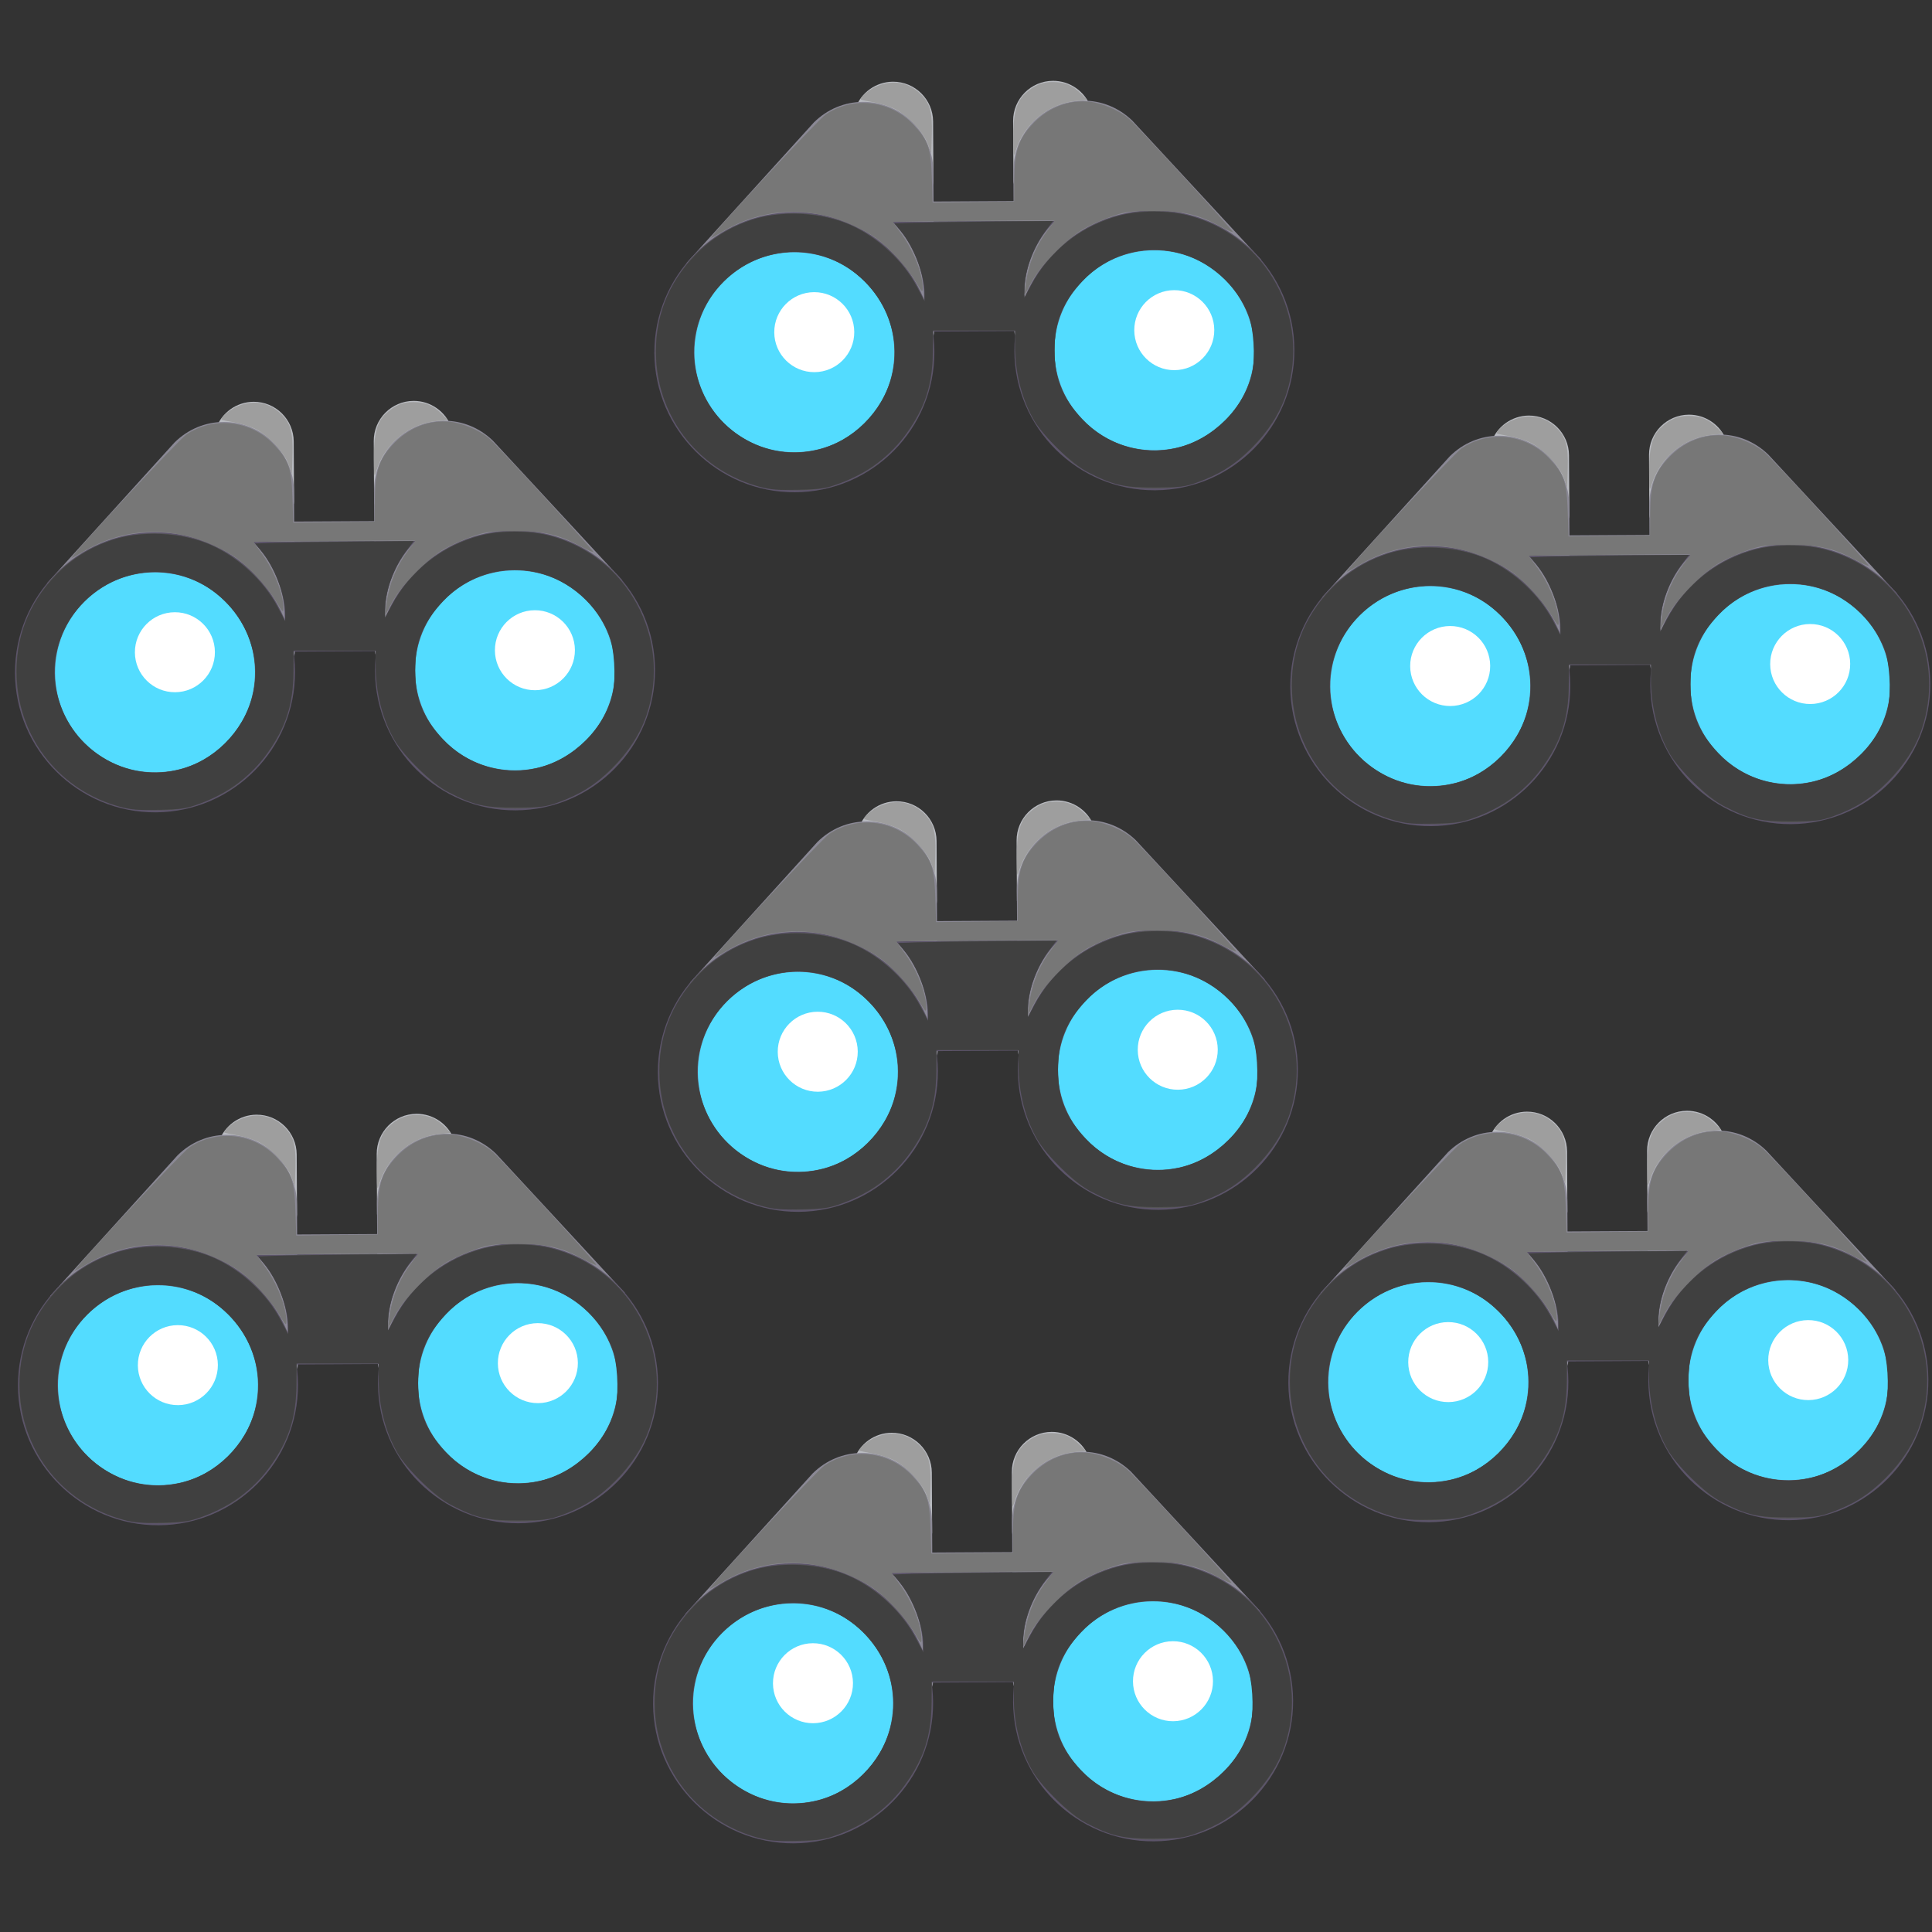 <?xml version="1.0" encoding="UTF-8" standalone="no"?>
<!-- Generator: Adobe Illustrator 19.1.0, SVG Export Plug-In . SVG Version: 6.00 Build 0)  -->

<svg
   xmlns:dc="http://purl.org/dc/elements/1.1/"
   xmlns:cc="http://creativecommons.org/ns#"
   xmlns:rdf="http://www.w3.org/1999/02/22-rdf-syntax-ns#"
   xmlns:svg="http://www.w3.org/2000/svg"
   xmlns="http://www.w3.org/2000/svg"
   xmlns:sodipodi="http://sodipodi.sourceforge.net/DTD/sodipodi-0.dtd"
   xmlns:inkscape="http://www.inkscape.org/namespaces/inkscape"
   version="1.1"
   id="Capa_1"
   x="0px"
   y="0px"
   viewBox="0 0 1000 1000"
   xml:space="preserve"
   sodipodi:docname="binocs_group.svg"
   width="1000"
   height="1000"
   inkscape:version="0.92.4 (5da689c313, 2019-01-14)"><rect x="0" y="0" width="1000" height="1000" fill="#333333" stroke="none"/><defs
   id="defs85" /><sodipodi:namedview
   pagecolor="#ffffff"
   bordercolor="#666666"
   borderopacity="1"
   objecttolerance="10"
   gridtolerance="10"
   guidetolerance="10"
   inkscape:pageopacity="0"
   inkscape:pageshadow="2"
   inkscape:window-width="1920"
   inkscape:window-height="1017"
   id="namedview83"
   showgrid="false"
   inkscape:zoom="0.65186406"
   inkscape:cx="290.80626"
   inkscape:cy="404.9437"
   inkscape:window-x="-8"
   inkscape:window-y="-8"
   inkscape:window-maximized="1"
   inkscape:current-layer="Capa_1"
   showguides="true"
   inkscape:guide-bbox="true"><sodipodi:guide
     position="-111.987,283.801"
     orientation="0,1"
     id="guide4959"
     inkscape:locked="false" /><sodipodi:guide
     position="400.199,610.416"
     orientation="0,1"
     id="guide4961"
     inkscape:locked="false" /><sodipodi:guide
     position="314.483,527.717"
     orientation="1,0"
     id="guide4963"
     inkscape:locked="false" /><sodipodi:guide
     position="671.249,767.121"
     orientation="0,1"
     id="guide4965"
     inkscape:locked="false" /><sodipodi:guide
     position="613.625,693.396"
     orientation="1,0"
     id="guide4967"
     inkscape:locked="false" /></sodipodi:namedview>
















<g
   transform="matrix(0.449,0,0,0.449,322.874,725.353)"
   id="g4523"><g
     id="g4511"
     transform="matrix(1.441,-0.008,0.008,1.441,31.303,-94.848)"
     style="display:inline">
	<g
   id="g4465">
		<path
   style="fill:#b9bbc1"
   d="m 192,92 c -13.531,0 -25.664,8.574 -30.172,21.332 -1.477,4.164 0.703,8.738 4.875,10.211 2.733,0.982 5.594,0.241 7.695,-1.501 L 208,162.393 V 172 c 0,4.418 3.578,8 8,8 4.422,0 8,-3.582 8,-8 v -48 c 0,-17.645 -14.352,-32 -32,-32 z"
   id="path4463"
   inkscape:connector-curvature="0" />
	</g>
	<g
   id="g4469">
		<path
   style="fill:#8b8996"
   d="m 168,108 c -14.664,0 -28.523,5.629 -39.328,16.176 L 26.102,236.152 37.899,246.957 40.67,243.93 208,289.806 V 292 c 0,4.418 3.578,8 8,8 4.422,0 8,-3.582 8,-8 V 164 c 0,-30.879 -25.125,-56 -56,-56 z"
   id="path4467"
   inkscape:connector-curvature="0" />
	</g>
	<g
   id="g4473">
		<path
   style="fill:#b9bbc1"
   d="m 320,92 c 13.531,0 25.664,8.574 30.172,21.332 1.477,4.164 -0.703,8.738 -4.875,10.211 -2.733,0.982 -5.594,0.241 -7.695,-1.501 L 304,162.393 V 172 c 0,4.418 -3.578,8 -8,8 -4.422,0 -8,-3.582 -8,-8 v -48 c 0,-17.645 14.351,-32 32,-32 z"
   id="path4471"
   inkscape:connector-curvature="0" />
	</g>
	<g
   id="g4477">
		<path
   style="fill:#8b8996"
   d="m 344,108 c 14.664,0 28.523,5.629 39.328,16.176 l 102.57,111.977 -11.797,10.805 -2.771,-3.027 L 304,289.806 V 292 c 0,4.418 -3.578,8 -8,8 -4.422,0 -8,-3.582 -8,-8 V 164 c 0,-30.879 25.125,-56 56,-56 z"
   id="path4475"
   inkscape:connector-curvature="0" />
	</g>
	<g
   id="g4481">
		<circle
   style="fill:#53dcff"
   cx="112"
   cy="308"
   r="88"
   id="circle4479" />
	</g>
	<g
   id="g4485">
		<path
   style="fill:#5c546a"
   d="M 112,196 C 50.242,196 0,246.242 0,308 c 0,61.758 50.242,112 112,112 61.758,0 112,-50.242 112,-112 0,-61.758 -50.242,-112 -112,-112 z m 0,192 c -44.111,0 -80,-35.889 -80,-80 0,-44.111 35.889,-80 80,-80 44.111,0 80,35.889 80,80 0,44.111 -35.889,80 -80,80 z"
   id="path4483"
   inkscape:connector-curvature="0" />
	</g>
	<g
   id="g4489">
		<path
   style="fill:#5c546a"
   d="m 192,204 h 128 l 1.23,-0.017 C 305.661,219.23 296,240.487 296,264 v 28 h -80 v -28 c 0,-23.513 -9.661,-44.77 -25.23,-60.017"
   id="path4487"
   inkscape:connector-curvature="0" />
	</g>
	<g
   id="g4493">
		<circle
   style="fill:#ffffff"
   cx="128"
   cy="292"
   r="32"
   id="circle4491" />
	</g>
	<g
   id="g4497">
		<circle
   style="fill:#53dcff"
   cx="400"
   cy="308"
   r="88"
   id="circle4495" />
	</g>
	<g
   id="g4501">
		<path
   style="fill:#5c546a"
   d="m 400,196 c -61.758,0 -112,50.242 -112,112 0,61.758 50.242,112 112,112 61.758,0 112,-50.242 112,-112 0,-61.758 -50.242,-112 -112,-112 z m 0,192 c -44.111,0 -80,-35.889 -80,-80 0,-44.111 35.889,-80 80,-80 44.111,0 80,35.889 80,80 0,44.111 -35.889,80 -80,80 z"
   id="path4499"
   inkscape:connector-curvature="0" />
	</g>
	<g
   id="g4505">
		<circle
   style="fill:#ffffff"
   cx="416"
   cy="292"
   r="32"
   id="circle4503" />
	</g>
	<g
   id="g4509">
		<rect
   x="192"
   y="188"
   style="fill:#8b8996"
   width="128"
   height="16"
   id="rect4507" />
	</g>
</g><path
     style="fill:#545454;stroke-width:2.169"
     d="M 154.953,502.961 C 108.483,490.785 70.862,459.233 50.231,415.132 25.353,361.951 31.417,301.616 66.596,252.317 111.271,189.711 199.586,169.561 269.619,205.996 c 28.515,14.835 54.415,41.326 69.52,71.104 l 6.189,12.202 0.028,-8.873 c 0.068,-21.874 -12.376,-54.703 -27.378,-72.23 l -7.154,-8.358 21.076,-0.978 c 11.592,-0.538 52.709,-1.238 91.372,-1.556 l 70.295,-0.579 -6.501,8.321 c -15.834,20.265 -24.037,40.503 -26.454,65.27 -0.844,8.651 -1.298,15.729 -1.008,15.729 0.29,0 4.055,-6.714 8.368,-14.921 37.736,-71.811 122.465,-104.056 198.367,-75.493 32.109,12.083 56.766,31.535 76.055,60 30.26,44.655 36.263,100.971 16.064,150.683 -13.781,33.916 -44.362,66.456 -77.611,82.583 -25.388,12.314 -42.377,16.203 -70.785,16.203 -28.573,0 -45.398,-3.89 -71.411,-16.508 -17.408,-8.444 -23.341,-12.843 -40.136,-29.753 -10.84,-10.914 -22.95,-25.375 -26.912,-32.135 C 456.975,401.75 448.504,367.168 449.885,338.054 l 0.718,-15.135 -47.771,0.005 -47.771,0.005 -0.106,24.407 c -0.2,45.989 -14.706,80.676 -47.452,113.473 -16.519,16.545 -22.863,21.24 -40.222,29.772 -11.336,5.571 -26.956,11.606 -34.712,13.41 -20.072,4.67 -57.772,4.169 -77.617,-1.03 z m 66.546,-42.35 c 41.459,-9.773 75.201,-42.96 85.853,-84.442 10.03,-39.061 -1.174,-79.348 -30.26,-108.801 -30.585,-30.972 -69.095,-41.856 -110.567,-31.249 -43.206,11.05 -75.582,44.909 -84.879,88.766 -3.84,18.115 -3.822,27.959 0.085,46.397 4.747,22.404 15.242,41.712 31.502,57.954 29.259,29.229 68.784,40.683 108.266,31.376 z m 414.373,-2.169 c 40.767,-9.61 74.238,-41.48 85.863,-81.758 4.706,-16.304 4.73,-45.564 0.051,-61.773 -13.819,-47.873 -54.7,-81.124 -104.018,-84.605 -54.001,-3.811 -103.659,31.131 -119.3,83.945 -4.624,15.615 -4.638,47.223 -0.028,62.915 17.434,59.336 78.157,95.247 137.433,81.275 z"
     id="path4513"
     inkscape:connector-curvature="0" /><path
     style="fill:#404040;stroke-width:2.169"
     d="M 155.334,503.177 C 86.521,484.601 39.241,426.168 35.821,355.471 33.567,308.869 48.925,268.659 81.79,235.12 99.444,217.104 120.251,204.099 144.705,195.794 c 34.386,-11.677 82.1,-9.341 115.281,5.644 31.659,14.299 60.743,41.342 76.392,71.033 l 8.871,16.83 0.036,-8.678 c 0.086,-21.146 -12.089,-53.254 -27.299,-71.991 l -7.367,-9.076 22.264,-0.718 c 12.245,-0.395 53.348,-1.004 91.34,-1.354 l 69.076,-0.636 -7.769,10.174 c -14.88,19.488 -25.231,47.567 -25.1,68.09 l 0.063,9.849 7.562,-14.172 c 21.243,-39.813 58.285,-68.936 102.215,-80.363 22.874,-5.95 56.368,-5.989 79.138,-0.093 90.263,23.375 141.91,118.175 112.518,206.535 -7.215,21.689 -20.744,42.633 -39.949,61.843 -18.984,18.989 -37.005,30.352 -62.689,39.529 -14.022,5.01 -18.888,5.587 -48.141,5.707 -36.529,0.15 -48.736,-2.645 -78.102,-17.883 -18.189,-9.438 -50.409,-40.574 -61.442,-59.374 C 457.349,402.403 449.566,371.738 449.535,339.742 l -0.016,-16.814 h -47.312 -47.312 l -0.178,24.407 c -0.275,37.812 -8.563,63.691 -30.147,94.139 -18.492,26.085 -45.357,46.144 -77.541,57.894 -15.733,5.744 -20.991,6.551 -47.003,7.217 -23.769,0.608 -32.191,-0.034 -44.693,-3.409 z m 66.186,-42.571 c 40.55,-9.558 75.206,-43.828 85.921,-84.965 16.788,-64.454 -29.25,-132.373 -96.357,-142.154 -74.38,-10.841 -141.348,55.455 -130.729,129.417 4.585,31.938 22.259,60.919 48.307,79.211 27.956,19.633 60.512,26.115 92.859,18.491 z m 414.055,-2.095 c 41.929,-9.886 79.038,-46.97 87.424,-87.367 3.659,-17.623 1.553,-50.686 -4.177,-65.571 -13.632,-35.416 -46.224,-63.94 -82.951,-72.597 -39.582,-9.33 -80.459,3.194 -108.775,33.327 -22.958,24.431 -32.018,46.901 -32.018,79.406 0,32.505 9.06,54.974 32.018,79.406 28.105,29.909 69.377,42.615 108.478,33.396 z"
     id="path4515"
     inkscape:connector-curvature="0" /><path
     style="fill:#777777;stroke-width:2.169"
     d="m 461.566,271.946 c 2.973,-24.61 11.515,-46.068 25.777,-64.752 4.254,-5.573 7.735,-10.449 7.735,-10.835 0,-0.766 -185.183,0.834 -185.981,1.606 -0.269,0.261 3.533,5.786 8.45,12.278 14.234,18.795 25.594,47.105 25.63,63.872 0.013,5.831 -0.924,4.929 -9.001,-8.678 -4.978,-8.385 -16.955,-23.083 -26.744,-32.819 -14.895,-14.814 -21.341,-19.4 -40.329,-28.692 -51.68,-25.29 -107.385,-23.44 -154.852,5.143 -6.968,4.196 -12.883,7.368 -13.145,7.049 C 97.57,214.25 222.548,79.839 231.285,73.961 263.114,52.549 305.759,57.439 332.345,85.55 349.374,103.556 352.524,112.622 353.589,146.699 l 0.9,28.787 46.973,-0.584 46.973,-0.584 0.205,-26.034 c 0.247,-31.415 4.562,-44.957 19.689,-61.781 18.067,-20.095 42.228,-29.889 67.15,-27.22 14.958,1.602 35.138,10.394 45.648,19.888 11.82,10.678 120.463,129.089 119.408,130.144 -0.552,0.552 -7.221,-2.384 -14.822,-6.523 -25.245,-13.749 -42.261,-17.638 -76.734,-17.538 -27.457,0.08 -32.039,0.666 -47.729,6.11 -9.546,3.312 -23.702,9.527 -31.458,13.812 -19.616,10.837 -50.899,42.62 -61.448,62.431 l -8.087,15.186 z"
     id="path4517"
     inkscape:connector-curvature="0" /><path
     style="fill:#9e9e9e;stroke-width:2.169"
     d="M 349.07,108.223 C 344.287,94.709 324.939,74.239 310.336,67.242 c -5.554,-2.661 -16.293,-5.944 -23.864,-7.295 -7.572,-1.351 -14.168,-2.768 -14.658,-3.148 -1.812,-1.405 7.648,-9.984 15.336,-13.908 18.216,-9.297 37.349,-7.132 51.721,5.852 12.374,11.179 15.484,21.341 14.732,48.147 l -0.627,22.368 z"
     id="path4519"
     inkscape:connector-curvature="0" /><path
     style="fill:#9e9e9e;stroke-width:2.169"
     d="m 447.494,101.492 c -0.177,-27.91 3.443,-41.785 13.355,-51.193 10.317,-9.793 19.522,-13.743 32.021,-13.743 13.741,0 23.003,3.777 32.491,13.249 l 7.373,7.361 -12.938,1.254 c -31.781,3.081 -59.637,25.935 -69.301,56.858 -2.772,8.868 -2.861,8.455 -3.002,-13.786 z"
     id="path4521"
     inkscape:connector-curvature="0" /></g><g
   transform="matrix(0.449,0,0,0.449,652.69,198.851)"
   id="g4151"><g
     id="g4139"
     transform="matrix(1.441,-0.008,0.008,1.441,31.303,-94.848)"
     style="display:inline">
	<g
   id="g4093">
		<path
   style="fill:#b9bbc1"
   d="m 192,92 c -13.531,0 -25.664,8.574 -30.172,21.332 -1.477,4.164 0.703,8.738 4.875,10.211 2.733,0.982 5.594,0.241 7.695,-1.501 L 208,162.393 V 172 c 0,4.418 3.578,8 8,8 4.422,0 8,-3.582 8,-8 v -48 c 0,-17.645 -14.352,-32 -32,-32 z"
   id="path4091"
   inkscape:connector-curvature="0" />
	</g>
	<g
   id="g4097">
		<path
   style="fill:#8b8996"
   d="m 168,108 c -14.664,0 -28.523,5.629 -39.328,16.176 L 26.102,236.152 37.899,246.957 40.67,243.93 208,289.806 V 292 c 0,4.418 3.578,8 8,8 4.422,0 8,-3.582 8,-8 V 164 c 0,-30.879 -25.125,-56 -56,-56 z"
   id="path4095"
   inkscape:connector-curvature="0" />
	</g>
	<g
   id="g4101">
		<path
   style="fill:#b9bbc1"
   d="m 320,92 c 13.531,0 25.664,8.574 30.172,21.332 1.477,4.164 -0.703,8.738 -4.875,10.211 -2.733,0.982 -5.594,0.241 -7.695,-1.501 L 304,162.393 V 172 c 0,4.418 -3.578,8 -8,8 -4.422,0 -8,-3.582 -8,-8 v -48 c 0,-17.645 14.351,-32 32,-32 z"
   id="path4099"
   inkscape:connector-curvature="0" />
	</g>
	<g
   id="g4105">
		<path
   style="fill:#8b8996"
   d="m 344,108 c 14.664,0 28.523,5.629 39.328,16.176 l 102.57,111.977 -11.797,10.805 -2.771,-3.027 L 304,289.806 V 292 c 0,4.418 -3.578,8 -8,8 -4.422,0 -8,-3.582 -8,-8 V 164 c 0,-30.879 25.125,-56 56,-56 z"
   id="path4103"
   inkscape:connector-curvature="0" />
	</g>
	<g
   id="g4109">
		<circle
   style="fill:#53dcff"
   cx="112"
   cy="308"
   r="88"
   id="circle4107" />
	</g>
	<g
   id="g4113">
		<path
   style="fill:#5c546a"
   d="M 112,196 C 50.242,196 0,246.242 0,308 c 0,61.758 50.242,112 112,112 61.758,0 112,-50.242 112,-112 0,-61.758 -50.242,-112 -112,-112 z m 0,192 c -44.111,0 -80,-35.889 -80,-80 0,-44.111 35.889,-80 80,-80 44.111,0 80,35.889 80,80 0,44.111 -35.889,80 -80,80 z"
   id="path4111"
   inkscape:connector-curvature="0" />
	</g>
	<g
   id="g4117">
		<path
   style="fill:#5c546a"
   d="m 192,204 h 128 l 1.23,-0.017 C 305.661,219.23 296,240.487 296,264 v 28 h -80 v -28 c 0,-23.513 -9.661,-44.77 -25.23,-60.017"
   id="path4115"
   inkscape:connector-curvature="0" />
	</g>
	<g
   id="g4121">
		<circle
   style="fill:#ffffff"
   cx="128"
   cy="292"
   r="32"
   id="circle4119" />
	</g>
	<g
   id="g4125">
		<circle
   style="fill:#53dcff"
   cx="400"
   cy="308"
   r="88"
   id="circle4123" />
	</g>
	<g
   id="g4129">
		<path
   style="fill:#5c546a"
   d="m 400,196 c -61.758,0 -112,50.242 -112,112 0,61.758 50.242,112 112,112 61.758,0 112,-50.242 112,-112 0,-61.758 -50.242,-112 -112,-112 z m 0,192 c -44.111,0 -80,-35.889 -80,-80 0,-44.111 35.889,-80 80,-80 44.111,0 80,35.889 80,80 0,44.111 -35.889,80 -80,80 z"
   id="path4127"
   inkscape:connector-curvature="0" />
	</g>
	<g
   id="g4133">
		<circle
   style="fill:#ffffff"
   cx="416"
   cy="292"
   r="32"
   id="circle4131" />
	</g>
	<g
   id="g4137">
		<rect
   x="192"
   y="188"
   style="fill:#8b8996"
   width="128"
   height="16"
   id="rect4135" />
	</g>
</g><path
     style="fill:#545454;stroke-width:2.169"
     d="M 154.953,502.961 C 108.483,490.785 70.862,459.233 50.231,415.132 25.353,361.951 31.417,301.616 66.596,252.317 111.271,189.711 199.586,169.561 269.619,205.996 c 28.515,14.835 54.415,41.326 69.52,71.104 l 6.189,12.202 0.028,-8.873 c 0.068,-21.874 -12.376,-54.703 -27.378,-72.23 l -7.154,-8.358 21.076,-0.978 c 11.592,-0.538 52.709,-1.238 91.372,-1.556 l 70.295,-0.579 -6.501,8.321 c -15.834,20.265 -24.037,40.503 -26.454,65.27 -0.844,8.651 -1.298,15.729 -1.008,15.729 0.29,0 4.055,-6.714 8.368,-14.921 37.736,-71.811 122.465,-104.056 198.367,-75.493 32.109,12.083 56.766,31.535 76.055,60 30.26,44.655 36.263,100.971 16.064,150.683 -13.781,33.916 -44.362,66.456 -77.611,82.583 -25.388,12.314 -42.377,16.203 -70.785,16.203 -28.573,0 -45.398,-3.89 -71.411,-16.508 -17.408,-8.444 -23.341,-12.843 -40.136,-29.753 -10.84,-10.914 -22.95,-25.375 -26.912,-32.135 C 456.975,401.75 448.504,367.168 449.885,338.054 l 0.718,-15.135 -47.771,0.005 -47.771,0.005 -0.106,24.407 c -0.2,45.989 -14.706,80.676 -47.452,113.473 -16.519,16.545 -22.863,21.24 -40.222,29.772 -11.336,5.571 -26.956,11.606 -34.712,13.41 -20.072,4.67 -57.772,4.169 -77.617,-1.03 z m 66.546,-42.35 c 41.459,-9.773 75.201,-42.96 85.853,-84.442 10.03,-39.061 -1.174,-79.348 -30.26,-108.801 -30.585,-30.972 -69.095,-41.856 -110.567,-31.249 -43.206,11.05 -75.582,44.909 -84.879,88.766 -3.84,18.115 -3.822,27.959 0.085,46.397 4.747,22.404 15.242,41.712 31.502,57.954 29.259,29.229 68.784,40.683 108.266,31.376 z m 414.373,-2.169 c 40.767,-9.61 74.238,-41.48 85.863,-81.758 4.706,-16.304 4.73,-45.564 0.051,-61.773 -13.819,-47.873 -54.7,-81.124 -104.018,-84.605 -54.001,-3.811 -103.659,31.131 -119.3,83.945 -4.624,15.615 -4.638,47.223 -0.028,62.915 17.434,59.336 78.157,95.247 137.433,81.275 z"
     id="path4141"
     inkscape:connector-curvature="0" /><path
     style="fill:#404040;stroke-width:2.169"
     d="M 155.334,503.177 C 86.521,484.601 39.241,426.168 35.821,355.471 33.567,308.869 48.925,268.659 81.79,235.12 99.444,217.104 120.251,204.099 144.705,195.794 c 34.386,-11.677 82.1,-9.341 115.281,5.644 31.659,14.299 60.743,41.342 76.392,71.033 l 8.871,16.83 0.036,-8.678 c 0.086,-21.146 -12.089,-53.254 -27.299,-71.991 l -7.367,-9.076 22.264,-0.718 c 12.245,-0.395 53.348,-1.004 91.34,-1.354 l 69.076,-0.636 -7.769,10.174 c -14.88,19.488 -25.231,47.567 -25.1,68.09 l 0.063,9.849 7.562,-14.172 c 21.243,-39.813 58.285,-68.936 102.215,-80.363 22.874,-5.95 56.368,-5.989 79.138,-0.093 90.263,23.375 141.91,118.175 112.518,206.535 -7.215,21.689 -20.744,42.633 -39.949,61.843 -18.984,18.989 -37.005,30.352 -62.689,39.529 -14.022,5.01 -18.888,5.587 -48.141,5.707 -36.529,0.15 -48.736,-2.645 -78.102,-17.883 -18.189,-9.438 -50.409,-40.574 -61.442,-59.374 C 457.349,402.403 449.566,371.738 449.535,339.742 l -0.016,-16.814 h -47.312 -47.312 l -0.178,24.407 c -0.275,37.812 -8.563,63.691 -30.147,94.139 -18.492,26.085 -45.357,46.144 -77.541,57.894 -15.733,5.744 -20.991,6.551 -47.003,7.217 -23.769,0.608 -32.191,-0.034 -44.693,-3.409 z m 66.186,-42.571 c 40.55,-9.558 75.206,-43.828 85.921,-84.965 16.788,-64.454 -29.25,-132.373 -96.357,-142.154 -74.38,-10.841 -141.348,55.455 -130.729,129.417 4.585,31.938 22.259,60.919 48.307,79.211 27.956,19.633 60.512,26.115 92.859,18.491 z m 414.055,-2.095 c 41.929,-9.886 79.038,-46.97 87.424,-87.367 3.659,-17.623 1.553,-50.686 -4.177,-65.571 -13.632,-35.416 -46.224,-63.94 -82.951,-72.597 -39.582,-9.33 -80.459,3.194 -108.775,33.327 -22.958,24.431 -32.018,46.901 -32.018,79.406 0,32.505 9.06,54.974 32.018,79.406 28.105,29.909 69.377,42.615 108.478,33.396 z"
     id="path4143"
     inkscape:connector-curvature="0" /><path
     style="fill:#777777;stroke-width:2.169"
     d="m 461.566,271.946 c 2.973,-24.61 11.515,-46.068 25.777,-64.752 4.254,-5.573 7.735,-10.449 7.735,-10.835 0,-0.766 -185.183,0.834 -185.981,1.606 -0.269,0.261 3.533,5.786 8.45,12.278 14.234,18.795 25.594,47.105 25.63,63.872 0.013,5.831 -0.924,4.929 -9.001,-8.678 -4.978,-8.385 -16.955,-23.083 -26.744,-32.819 -14.895,-14.814 -21.341,-19.4 -40.329,-28.692 -51.68,-25.29 -107.385,-23.44 -154.852,5.143 -6.968,4.196 -12.883,7.368 -13.145,7.049 C 97.57,214.25 222.548,79.839 231.285,73.961 263.114,52.549 305.759,57.439 332.345,85.55 349.374,103.556 352.524,112.622 353.589,146.699 l 0.9,28.787 46.973,-0.584 46.973,-0.584 0.205,-26.034 c 0.247,-31.415 4.562,-44.957 19.689,-61.781 18.067,-20.095 42.228,-29.889 67.15,-27.22 14.958,1.602 35.138,10.394 45.648,19.888 11.82,10.678 120.463,129.089 119.408,130.144 -0.552,0.552 -7.221,-2.384 -14.822,-6.523 -25.245,-13.749 -42.261,-17.638 -76.734,-17.538 -27.457,0.08 -32.039,0.666 -47.729,6.11 -9.546,3.312 -23.702,9.527 -31.458,13.812 -19.616,10.837 -50.899,42.62 -61.448,62.431 l -8.087,15.186 z"
     id="path4145"
     inkscape:connector-curvature="0" /><path
     style="fill:#9e9e9e;stroke-width:2.169"
     d="M 349.07,108.223 C 344.287,94.709 324.939,74.239 310.336,67.242 c -5.554,-2.661 -16.293,-5.944 -23.864,-7.295 -7.572,-1.351 -14.168,-2.768 -14.658,-3.148 -1.812,-1.405 7.648,-9.984 15.336,-13.908 18.216,-9.297 37.349,-7.132 51.721,5.852 12.374,11.179 15.484,21.341 14.732,48.147 l -0.627,22.368 z"
     id="path4147"
     inkscape:connector-curvature="0" /><path
     style="fill:#9e9e9e;stroke-width:2.169"
     d="m 447.494,101.492 c -0.177,-27.91 3.443,-41.785 13.355,-51.193 10.317,-9.793 19.522,-13.743 32.021,-13.743 13.741,0 23.003,3.777 32.491,13.249 l 7.373,7.361 -12.938,1.254 c -31.781,3.081 -59.637,25.935 -69.301,56.858 -2.772,8.868 -2.861,8.455 -3.002,-13.786 z"
     id="path4149"
     inkscape:connector-curvature="0" /></g><g
   id="g4213"
   transform="matrix(0.449,0,0,0.449,-5.86,560.714)"><g
     style="display:inline"
     transform="matrix(1.441,-0.008,0.008,1.441,31.303,-94.848)"
     id="g4201">
	<g
   id="g4155">
		<path
   inkscape:connector-curvature="0"
   id="path4153"
   d="m 192,92 c -13.531,0 -25.664,8.574 -30.172,21.332 -1.477,4.164 0.703,8.738 4.875,10.211 2.733,0.982 5.594,0.241 7.695,-1.501 L 208,162.393 V 172 c 0,4.418 3.578,8 8,8 4.422,0 8,-3.582 8,-8 v -48 c 0,-17.645 -14.352,-32 -32,-32 z"
   style="fill:#b9bbc1" />
	</g>
	<g
   id="g4159">
		<path
   inkscape:connector-curvature="0"
   id="path4157"
   d="m 168,108 c -14.664,0 -28.523,5.629 -39.328,16.176 L 26.102,236.152 37.899,246.957 40.67,243.93 208,289.806 V 292 c 0,4.418 3.578,8 8,8 4.422,0 8,-3.582 8,-8 V 164 c 0,-30.879 -25.125,-56 -56,-56 z"
   style="fill:#8b8996" />
	</g>
	<g
   id="g4163">
		<path
   inkscape:connector-curvature="0"
   id="path4161"
   d="m 320,92 c 13.531,0 25.664,8.574 30.172,21.332 1.477,4.164 -0.703,8.738 -4.875,10.211 -2.733,0.982 -5.594,0.241 -7.695,-1.501 L 304,162.393 V 172 c 0,4.418 -3.578,8 -8,8 -4.422,0 -8,-3.582 -8,-8 v -48 c 0,-17.645 14.351,-32 32,-32 z"
   style="fill:#b9bbc1" />
	</g>
	<g
   id="g4167">
		<path
   inkscape:connector-curvature="0"
   id="path4165"
   d="m 344,108 c 14.664,0 28.523,5.629 39.328,16.176 l 102.57,111.977 -11.797,10.805 -2.771,-3.027 L 304,289.806 V 292 c 0,4.418 -3.578,8 -8,8 -4.422,0 -8,-3.582 -8,-8 V 164 c 0,-30.879 25.125,-56 56,-56 z"
   style="fill:#8b8996" />
	</g>
	<g
   id="g4171">
		<circle
   id="circle4169"
   r="88"
   cy="308"
   cx="112"
   style="fill:#53dcff" />
	</g>
	<g
   id="g4175">
		<path
   inkscape:connector-curvature="0"
   id="path4173"
   d="M 112,196 C 50.242,196 0,246.242 0,308 c 0,61.758 50.242,112 112,112 61.758,0 112,-50.242 112,-112 0,-61.758 -50.242,-112 -112,-112 z m 0,192 c -44.111,0 -80,-35.889 -80,-80 0,-44.111 35.889,-80 80,-80 44.111,0 80,35.889 80,80 0,44.111 -35.889,80 -80,80 z"
   style="fill:#5c546a" />
	</g>
	<g
   id="g4179">
		<path
   inkscape:connector-curvature="0"
   id="path4177"
   d="m 192,204 h 128 l 1.23,-0.017 C 305.661,219.23 296,240.487 296,264 v 28 h -80 v -28 c 0,-23.513 -9.661,-44.77 -25.23,-60.017"
   style="fill:#5c546a" />
	</g>
	<g
   id="g4183">
		<circle
   id="circle4181"
   r="32"
   cy="292"
   cx="128"
   style="fill:#ffffff" />
	</g>
	<g
   id="g4187">
		<circle
   id="circle4185"
   r="88"
   cy="308"
   cx="400"
   style="fill:#53dcff" />
	</g>
	<g
   id="g4191">
		<path
   inkscape:connector-curvature="0"
   id="path4189"
   d="m 400,196 c -61.758,0 -112,50.242 -112,112 0,61.758 50.242,112 112,112 61.758,0 112,-50.242 112,-112 0,-61.758 -50.242,-112 -112,-112 z m 0,192 c -44.111,0 -80,-35.889 -80,-80 0,-44.111 35.889,-80 80,-80 44.111,0 80,35.889 80,80 0,44.111 -35.889,80 -80,80 z"
   style="fill:#5c546a" />
	</g>
	<g
   id="g4195">
		<circle
   id="circle4193"
   r="32"
   cy="292"
   cx="416"
   style="fill:#ffffff" />
	</g>
	<g
   id="g4199">
		<rect
   id="rect4197"
   height="16"
   width="128"
   style="fill:#8b8996"
   y="188"
   x="192" />
	</g>
</g><path
     inkscape:connector-curvature="0"
     id="path4203"
     d="M 154.953,502.961 C 108.483,490.785 70.862,459.233 50.231,415.132 25.353,361.951 31.417,301.616 66.596,252.317 111.271,189.711 199.586,169.561 269.619,205.996 c 28.515,14.835 54.415,41.326 69.52,71.104 l 6.189,12.202 0.028,-8.873 c 0.068,-21.874 -12.376,-54.703 -27.378,-72.23 l -7.154,-8.358 21.076,-0.978 c 11.592,-0.538 52.709,-1.238 91.372,-1.556 l 70.295,-0.579 -6.501,8.321 c -15.834,20.265 -24.037,40.503 -26.454,65.27 -0.844,8.651 -1.298,15.729 -1.008,15.729 0.29,0 4.055,-6.714 8.368,-14.921 37.736,-71.811 122.465,-104.056 198.367,-75.493 32.109,12.083 56.766,31.535 76.055,60 30.26,44.655 36.263,100.971 16.064,150.683 -13.781,33.916 -44.362,66.456 -77.611,82.583 -25.388,12.314 -42.377,16.203 -70.785,16.203 -28.573,0 -45.398,-3.89 -71.411,-16.508 -17.408,-8.444 -23.341,-12.843 -40.136,-29.753 -10.84,-10.914 -22.95,-25.375 -26.912,-32.135 C 456.975,401.75 448.504,367.168 449.885,338.054 l 0.718,-15.135 -47.771,0.005 -47.771,0.005 -0.106,24.407 c -0.2,45.989 -14.706,80.676 -47.452,113.473 -16.519,16.545 -22.863,21.24 -40.222,29.772 -11.336,5.571 -26.956,11.606 -34.712,13.41 -20.072,4.67 -57.772,4.169 -77.617,-1.03 z m 66.546,-42.35 c 41.459,-9.773 75.201,-42.96 85.853,-84.442 10.03,-39.061 -1.174,-79.348 -30.26,-108.801 -30.585,-30.972 -69.095,-41.856 -110.567,-31.249 -43.206,11.05 -75.582,44.909 -84.879,88.766 -3.84,18.115 -3.822,27.959 0.085,46.397 4.747,22.404 15.242,41.712 31.502,57.954 29.259,29.229 68.784,40.683 108.266,31.376 z m 414.373,-2.169 c 40.767,-9.61 74.238,-41.48 85.863,-81.758 4.706,-16.304 4.73,-45.564 0.051,-61.773 -13.819,-47.873 -54.7,-81.124 -104.018,-84.605 -54.001,-3.811 -103.659,31.131 -119.3,83.945 -4.624,15.615 -4.638,47.223 -0.028,62.915 17.434,59.336 78.157,95.247 137.433,81.275 z"
     style="fill:#545454;stroke-width:2.169" /><path
     inkscape:connector-curvature="0"
     id="path4205"
     d="M 155.334,503.177 C 86.521,484.601 39.241,426.168 35.821,355.471 33.567,308.869 48.925,268.659 81.79,235.12 99.444,217.104 120.251,204.099 144.705,195.794 c 34.386,-11.677 82.1,-9.341 115.281,5.644 31.659,14.299 60.743,41.342 76.392,71.033 l 8.871,16.83 0.036,-8.678 c 0.086,-21.146 -12.089,-53.254 -27.299,-71.991 l -7.367,-9.076 22.264,-0.718 c 12.245,-0.395 53.348,-1.004 91.34,-1.354 l 69.076,-0.636 -7.769,10.174 c -14.88,19.488 -25.231,47.567 -25.1,68.09 l 0.063,9.849 7.562,-14.172 c 21.243,-39.813 58.285,-68.936 102.215,-80.363 22.874,-5.95 56.368,-5.989 79.138,-0.093 90.263,23.375 141.91,118.175 112.518,206.535 -7.215,21.689 -20.744,42.633 -39.949,61.843 -18.984,18.989 -37.005,30.352 -62.689,39.529 -14.022,5.01 -18.888,5.587 -48.141,5.707 -36.529,0.15 -48.736,-2.645 -78.102,-17.883 -18.189,-9.438 -50.409,-40.574 -61.442,-59.374 C 457.349,402.403 449.566,371.738 449.535,339.742 l -0.016,-16.814 h -47.312 -47.312 l -0.178,24.407 c -0.275,37.812 -8.563,63.691 -30.147,94.139 -18.492,26.085 -45.357,46.144 -77.541,57.894 -15.733,5.744 -20.991,6.551 -47.003,7.217 -23.769,0.608 -32.191,-0.034 -44.693,-3.409 z m 66.186,-42.571 c 40.55,-9.558 75.206,-43.828 85.921,-84.965 16.788,-64.454 -29.25,-132.373 -96.357,-142.154 -74.38,-10.841 -141.348,55.455 -130.729,129.417 4.585,31.938 22.259,60.919 48.307,79.211 27.956,19.633 60.512,26.115 92.859,18.491 z m 414.055,-2.095 c 41.929,-9.886 79.038,-46.97 87.424,-87.367 3.659,-17.623 1.553,-50.686 -4.177,-65.571 -13.632,-35.416 -46.224,-63.94 -82.951,-72.597 -39.582,-9.33 -80.459,3.194 -108.775,33.327 -22.958,24.431 -32.018,46.901 -32.018,79.406 0,32.505 9.06,54.974 32.018,79.406 28.105,29.909 69.377,42.615 108.478,33.396 z"
     style="fill:#404040;stroke-width:2.169" /><path
     inkscape:connector-curvature="0"
     id="path4207"
     d="m 461.566,271.946 c 2.973,-24.61 11.515,-46.068 25.777,-64.752 4.254,-5.573 7.735,-10.449 7.735,-10.835 0,-0.766 -185.183,0.834 -185.981,1.606 -0.269,0.261 3.533,5.786 8.45,12.278 14.234,18.795 25.594,47.105 25.63,63.872 0.013,5.831 -0.924,4.929 -9.001,-8.678 -4.978,-8.385 -16.955,-23.083 -26.744,-32.819 -14.895,-14.814 -21.341,-19.4 -40.329,-28.692 -51.68,-25.29 -107.385,-23.44 -154.852,5.143 -6.968,4.196 -12.883,7.368 -13.145,7.049 C 97.57,214.25 222.548,79.839 231.285,73.961 263.114,52.549 305.759,57.439 332.345,85.55 349.374,103.556 352.524,112.622 353.589,146.699 l 0.9,28.787 46.973,-0.584 46.973,-0.584 0.205,-26.034 c 0.247,-31.415 4.562,-44.957 19.689,-61.781 18.067,-20.095 42.228,-29.889 67.15,-27.22 14.958,1.602 35.138,10.394 45.648,19.888 11.82,10.678 120.463,129.089 119.408,130.144 -0.552,0.552 -7.221,-2.384 -14.822,-6.523 -25.245,-13.749 -42.261,-17.638 -76.734,-17.538 -27.457,0.08 -32.039,0.666 -47.729,6.11 -9.546,3.312 -23.702,9.527 -31.458,13.812 -19.616,10.837 -50.899,42.62 -61.448,62.431 l -8.087,15.186 z"
     style="fill:#777777;stroke-width:2.169" /><path
     inkscape:connector-curvature="0"
     id="path4209"
     d="M 349.07,108.223 C 344.287,94.709 324.939,74.239 310.336,67.242 c -5.554,-2.661 -16.293,-5.944 -23.864,-7.295 -7.572,-1.351 -14.168,-2.768 -14.658,-3.148 -1.812,-1.405 7.648,-9.984 15.336,-13.908 18.216,-9.297 37.349,-7.132 51.721,5.852 12.374,11.179 15.484,21.341 14.732,48.147 l -0.627,22.368 z"
     style="fill:#9e9e9e;stroke-width:2.169" /><path
     inkscape:connector-curvature="0"
     id="path4211"
     d="m 447.494,101.492 c -0.177,-27.91 3.443,-41.785 13.355,-51.193 10.317,-9.793 19.522,-13.743 32.021,-13.743 13.741,0 23.003,3.777 32.491,13.249 l 7.373,7.361 -12.938,1.254 c -31.781,3.081 -59.637,25.935 -69.301,56.858 -2.772,8.868 -2.861,8.455 -3.002,-13.786 z"
     style="fill:#9e9e9e;stroke-width:2.169" /></g><g
   transform="matrix(0.449,0,0,0.449,323.541,26.044)"
   id="g4275"><g
     id="g4263"
     transform="matrix(1.441,-0.008,0.008,1.441,31.303,-94.848)"
     style="display:inline">
	<g
   id="g4217">
		<path
   style="fill:#b9bbc1"
   d="m 192,92 c -13.531,0 -25.664,8.574 -30.172,21.332 -1.477,4.164 0.703,8.738 4.875,10.211 2.733,0.982 5.594,0.241 7.695,-1.501 L 208,162.393 V 172 c 0,4.418 3.578,8 8,8 4.422,0 8,-3.582 8,-8 v -48 c 0,-17.645 -14.352,-32 -32,-32 z"
   id="path4215"
   inkscape:connector-curvature="0" />
	</g>
	<g
   id="g4221">
		<path
   style="fill:#8b8996"
   d="m 168,108 c -14.664,0 -28.523,5.629 -39.328,16.176 L 26.102,236.152 37.899,246.957 40.67,243.93 208,289.806 V 292 c 0,4.418 3.578,8 8,8 4.422,0 8,-3.582 8,-8 V 164 c 0,-30.879 -25.125,-56 -56,-56 z"
   id="path4219"
   inkscape:connector-curvature="0" />
	</g>
	<g
   id="g4225">
		<path
   style="fill:#b9bbc1"
   d="m 320,92 c 13.531,0 25.664,8.574 30.172,21.332 1.477,4.164 -0.703,8.738 -4.875,10.211 -2.733,0.982 -5.594,0.241 -7.695,-1.501 L 304,162.393 V 172 c 0,4.418 -3.578,8 -8,8 -4.422,0 -8,-3.582 -8,-8 v -48 c 0,-17.645 14.351,-32 32,-32 z"
   id="path4223"
   inkscape:connector-curvature="0" />
	</g>
	<g
   id="g4229">
		<path
   style="fill:#8b8996"
   d="m 344,108 c 14.664,0 28.523,5.629 39.328,16.176 l 102.57,111.977 -11.797,10.805 -2.771,-3.027 L 304,289.806 V 292 c 0,4.418 -3.578,8 -8,8 -4.422,0 -8,-3.582 -8,-8 V 164 c 0,-30.879 25.125,-56 56,-56 z"
   id="path4227"
   inkscape:connector-curvature="0" />
	</g>
	<g
   id="g4233">
		<circle
   style="fill:#53dcff"
   cx="112"
   cy="308"
   r="88"
   id="circle4231" />
	</g>
	<g
   id="g4237">
		<path
   style="fill:#5c546a"
   d="M 112,196 C 50.242,196 0,246.242 0,308 c 0,61.758 50.242,112 112,112 61.758,0 112,-50.242 112,-112 0,-61.758 -50.242,-112 -112,-112 z m 0,192 c -44.111,0 -80,-35.889 -80,-80 0,-44.111 35.889,-80 80,-80 44.111,0 80,35.889 80,80 0,44.111 -35.889,80 -80,80 z"
   id="path4235"
   inkscape:connector-curvature="0" />
	</g>
	<g
   id="g4241">
		<path
   style="fill:#5c546a"
   d="m 192,204 h 128 l 1.23,-0.017 C 305.661,219.23 296,240.487 296,264 v 28 h -80 v -28 c 0,-23.513 -9.661,-44.77 -25.23,-60.017"
   id="path4239"
   inkscape:connector-curvature="0" />
	</g>
	<g
   id="g4245">
		<circle
   style="fill:#ffffff"
   cx="128"
   cy="292"
   r="32"
   id="circle4243" />
	</g>
	<g
   id="g4249">
		<circle
   style="fill:#53dcff"
   cx="400"
   cy="308"
   r="88"
   id="circle4247" />
	</g>
	<g
   id="g4253">
		<path
   style="fill:#5c546a"
   d="m 400,196 c -61.758,0 -112,50.242 -112,112 0,61.758 50.242,112 112,112 61.758,0 112,-50.242 112,-112 0,-61.758 -50.242,-112 -112,-112 z m 0,192 c -44.111,0 -80,-35.889 -80,-80 0,-44.111 35.889,-80 80,-80 44.111,0 80,35.889 80,80 0,44.111 -35.889,80 -80,80 z"
   id="path4251"
   inkscape:connector-curvature="0" />
	</g>
	<g
   id="g4257">
		<circle
   style="fill:#ffffff"
   cx="416"
   cy="292"
   r="32"
   id="circle4255" />
	</g>
	<g
   id="g4261">
		<rect
   x="192"
   y="188"
   style="fill:#8b8996"
   width="128"
   height="16"
   id="rect4259" />
	</g>
</g><path
     style="fill:#545454;stroke-width:2.169"
     d="M 154.953,502.961 C 108.483,490.785 70.862,459.233 50.231,415.132 25.353,361.951 31.417,301.616 66.596,252.317 111.271,189.711 199.586,169.561 269.619,205.996 c 28.515,14.835 54.415,41.326 69.52,71.104 l 6.189,12.202 0.028,-8.873 c 0.068,-21.874 -12.376,-54.703 -27.378,-72.23 l -7.154,-8.358 21.076,-0.978 c 11.592,-0.538 52.709,-1.238 91.372,-1.556 l 70.295,-0.579 -6.501,8.321 c -15.834,20.265 -24.037,40.503 -26.454,65.27 -0.844,8.651 -1.298,15.729 -1.008,15.729 0.29,0 4.055,-6.714 8.368,-14.921 37.736,-71.811 122.465,-104.056 198.367,-75.493 32.109,12.083 56.766,31.535 76.055,60 30.26,44.655 36.263,100.971 16.064,150.683 -13.781,33.916 -44.362,66.456 -77.611,82.583 -25.388,12.314 -42.377,16.203 -70.785,16.203 -28.573,0 -45.398,-3.89 -71.411,-16.508 -17.408,-8.444 -23.341,-12.843 -40.136,-29.753 -10.84,-10.914 -22.95,-25.375 -26.912,-32.135 C 456.975,401.75 448.504,367.168 449.885,338.054 l 0.718,-15.135 -47.771,0.005 -47.771,0.005 -0.106,24.407 c -0.2,45.989 -14.706,80.676 -47.452,113.473 -16.519,16.545 -22.863,21.24 -40.222,29.772 -11.336,5.571 -26.956,11.606 -34.712,13.41 -20.072,4.67 -57.772,4.169 -77.617,-1.03 z m 66.546,-42.35 c 41.459,-9.773 75.201,-42.96 85.853,-84.442 10.03,-39.061 -1.174,-79.348 -30.26,-108.801 -30.585,-30.972 -69.095,-41.856 -110.567,-31.249 -43.206,11.05 -75.582,44.909 -84.879,88.766 -3.84,18.115 -3.822,27.959 0.085,46.397 4.747,22.404 15.242,41.712 31.502,57.954 29.259,29.229 68.784,40.683 108.266,31.376 z m 414.373,-2.169 c 40.767,-9.61 74.238,-41.48 85.863,-81.758 4.706,-16.304 4.73,-45.564 0.051,-61.773 -13.819,-47.873 -54.7,-81.124 -104.018,-84.605 -54.001,-3.811 -103.659,31.131 -119.3,83.945 -4.624,15.615 -4.638,47.223 -0.028,62.915 17.434,59.336 78.157,95.247 137.433,81.275 z"
     id="path4265"
     inkscape:connector-curvature="0" /><path
     style="fill:#404040;stroke-width:2.169"
     d="M 155.334,503.177 C 86.521,484.601 39.241,426.168 35.821,355.471 33.567,308.869 48.925,268.659 81.79,235.12 99.444,217.104 120.251,204.099 144.705,195.794 c 34.386,-11.677 82.1,-9.341 115.281,5.644 31.659,14.299 60.743,41.342 76.392,71.033 l 8.871,16.83 0.036,-8.678 c 0.086,-21.146 -12.089,-53.254 -27.299,-71.991 l -7.367,-9.076 22.264,-0.718 c 12.245,-0.395 53.348,-1.004 91.34,-1.354 l 69.076,-0.636 -7.769,10.174 c -14.88,19.488 -25.231,47.567 -25.1,68.09 l 0.063,9.849 7.562,-14.172 c 21.243,-39.813 58.285,-68.936 102.215,-80.363 22.874,-5.95 56.368,-5.989 79.138,-0.093 90.263,23.375 141.91,118.175 112.518,206.535 -7.215,21.689 -20.744,42.633 -39.949,61.843 -18.984,18.989 -37.005,30.352 -62.689,39.529 -14.022,5.01 -18.888,5.587 -48.141,5.707 -36.529,0.15 -48.736,-2.645 -78.102,-17.883 -18.189,-9.438 -50.409,-40.574 -61.442,-59.374 C 457.349,402.403 449.566,371.738 449.535,339.742 l -0.016,-16.814 h -47.312 -47.312 l -0.178,24.407 c -0.275,37.812 -8.563,63.691 -30.147,94.139 -18.492,26.085 -45.357,46.144 -77.541,57.894 -15.733,5.744 -20.991,6.551 -47.003,7.217 -23.769,0.608 -32.191,-0.034 -44.693,-3.409 z m 66.186,-42.571 c 40.55,-9.558 75.206,-43.828 85.921,-84.965 16.788,-64.454 -29.25,-132.373 -96.357,-142.154 -74.38,-10.841 -141.348,55.455 -130.729,129.417 4.585,31.938 22.259,60.919 48.307,79.211 27.956,19.633 60.512,26.115 92.859,18.491 z m 414.055,-2.095 c 41.929,-9.886 79.038,-46.97 87.424,-87.367 3.659,-17.623 1.553,-50.686 -4.177,-65.571 -13.632,-35.416 -46.224,-63.94 -82.951,-72.597 -39.582,-9.33 -80.459,3.194 -108.775,33.327 -22.958,24.431 -32.018,46.901 -32.018,79.406 0,32.505 9.06,54.974 32.018,79.406 28.105,29.909 69.377,42.615 108.478,33.396 z"
     id="path4267"
     inkscape:connector-curvature="0" /><path
     style="fill:#777777;stroke-width:2.169"
     d="m 461.566,271.946 c 2.973,-24.61 11.515,-46.068 25.777,-64.752 4.254,-5.573 7.735,-10.449 7.735,-10.835 0,-0.766 -185.183,0.834 -185.981,1.606 -0.269,0.261 3.533,5.786 8.45,12.278 14.234,18.795 25.594,47.105 25.63,63.872 0.013,5.831 -0.924,4.929 -9.001,-8.678 -4.978,-8.385 -16.955,-23.083 -26.744,-32.819 -14.895,-14.814 -21.341,-19.4 -40.329,-28.692 -51.68,-25.29 -107.385,-23.44 -154.852,5.143 -6.968,4.196 -12.883,7.368 -13.145,7.049 C 97.57,214.25 222.548,79.839 231.285,73.961 263.114,52.549 305.759,57.439 332.345,85.55 349.374,103.556 352.524,112.622 353.589,146.699 l 0.9,28.787 46.973,-0.584 46.973,-0.584 0.205,-26.034 c 0.247,-31.415 4.562,-44.957 19.689,-61.781 18.067,-20.095 42.228,-29.889 67.15,-27.22 14.958,1.602 35.138,10.394 45.648,19.888 11.82,10.678 120.463,129.089 119.408,130.144 -0.552,0.552 -7.221,-2.384 -14.822,-6.523 -25.245,-13.749 -42.261,-17.638 -76.734,-17.538 -27.457,0.08 -32.039,0.666 -47.729,6.11 -9.546,3.312 -23.702,9.527 -31.458,13.812 -19.616,10.837 -50.899,42.62 -61.448,62.431 l -8.087,15.186 z"
     id="path4269"
     inkscape:connector-curvature="0" /><path
     style="fill:#9e9e9e;stroke-width:2.169"
     d="M 349.07,108.223 C 344.287,94.709 324.939,74.239 310.336,67.242 c -5.554,-2.661 -16.293,-5.944 -23.864,-7.295 -7.572,-1.351 -14.168,-2.768 -14.658,-3.148 -1.812,-1.405 7.648,-9.984 15.336,-13.908 18.216,-9.297 37.349,-7.132 51.721,5.852 12.374,11.179 15.484,21.341 14.732,48.147 l -0.627,22.368 z"
     id="path4271"
     inkscape:connector-curvature="0" /><path
     style="fill:#9e9e9e;stroke-width:2.169"
     d="m 447.494,101.492 c -0.177,-27.91 3.443,-41.785 13.355,-51.193 10.317,-9.793 19.522,-13.743 32.021,-13.743 13.741,0 23.003,3.777 32.491,13.249 l 7.373,7.361 -12.938,1.254 c -31.781,3.081 -59.637,25.935 -69.301,56.858 -2.772,8.868 -2.861,8.455 -3.002,-13.786 z"
     id="path4273"
     inkscape:connector-curvature="0" /></g><g
   id="g4337"
   transform="matrix(0.449,0,0,0.449,651.682,559.14)"><g
     style="display:inline"
     transform="matrix(1.441,-0.008,0.008,1.441,31.303,-94.848)"
     id="g4325">
	<g
   id="g4279">
		<path
   inkscape:connector-curvature="0"
   id="path4277"
   d="m 192,92 c -13.531,0 -25.664,8.574 -30.172,21.332 -1.477,4.164 0.703,8.738 4.875,10.211 2.733,0.982 5.594,0.241 7.695,-1.501 L 208,162.393 V 172 c 0,4.418 3.578,8 8,8 4.422,0 8,-3.582 8,-8 v -48 c 0,-17.645 -14.352,-32 -32,-32 z"
   style="fill:#b9bbc1" />
	</g>
	<g
   id="g4283">
		<path
   inkscape:connector-curvature="0"
   id="path4281"
   d="m 168,108 c -14.664,0 -28.523,5.629 -39.328,16.176 L 26.102,236.152 37.899,246.957 40.67,243.93 208,289.806 V 292 c 0,4.418 3.578,8 8,8 4.422,0 8,-3.582 8,-8 V 164 c 0,-30.879 -25.125,-56 -56,-56 z"
   style="fill:#8b8996" />
	</g>
	<g
   id="g4287">
		<path
   inkscape:connector-curvature="0"
   id="path4285"
   d="m 320,92 c 13.531,0 25.664,8.574 30.172,21.332 1.477,4.164 -0.703,8.738 -4.875,10.211 -2.733,0.982 -5.594,0.241 -7.695,-1.501 L 304,162.393 V 172 c 0,4.418 -3.578,8 -8,8 -4.422,0 -8,-3.582 -8,-8 v -48 c 0,-17.645 14.351,-32 32,-32 z"
   style="fill:#b9bbc1" />
	</g>
	<g
   id="g4291">
		<path
   inkscape:connector-curvature="0"
   id="path4289"
   d="m 344,108 c 14.664,0 28.523,5.629 39.328,16.176 l 102.57,111.977 -11.797,10.805 -2.771,-3.027 L 304,289.806 V 292 c 0,4.418 -3.578,8 -8,8 -4.422,0 -8,-3.582 -8,-8 V 164 c 0,-30.879 25.125,-56 56,-56 z"
   style="fill:#8b8996" />
	</g>
	<g
   id="g4295">
		<circle
   id="circle4293"
   r="88"
   cy="308"
   cx="112"
   style="fill:#53dcff" />
	</g>
	<g
   id="g4299">
		<path
   inkscape:connector-curvature="0"
   id="path4297"
   d="M 112,196 C 50.242,196 0,246.242 0,308 c 0,61.758 50.242,112 112,112 61.758,0 112,-50.242 112,-112 0,-61.758 -50.242,-112 -112,-112 z m 0,192 c -44.111,0 -80,-35.889 -80,-80 0,-44.111 35.889,-80 80,-80 44.111,0 80,35.889 80,80 0,44.111 -35.889,80 -80,80 z"
   style="fill:#5c546a" />
	</g>
	<g
   id="g4303">
		<path
   inkscape:connector-curvature="0"
   id="path4301"
   d="m 192,204 h 128 l 1.23,-0.017 C 305.661,219.23 296,240.487 296,264 v 28 h -80 v -28 c 0,-23.513 -9.661,-44.77 -25.23,-60.017"
   style="fill:#5c546a" />
	</g>
	<g
   id="g4307">
		<circle
   id="circle4305"
   r="32"
   cy="292"
   cx="128"
   style="fill:#ffffff" />
	</g>
	<g
   id="g4311">
		<circle
   id="circle4309"
   r="88"
   cy="308"
   cx="400"
   style="fill:#53dcff" />
	</g>
	<g
   id="g4315">
		<path
   inkscape:connector-curvature="0"
   id="path4313"
   d="m 400,196 c -61.758,0 -112,50.242 -112,112 0,61.758 50.242,112 112,112 61.758,0 112,-50.242 112,-112 0,-61.758 -50.242,-112 -112,-112 z m 0,192 c -44.111,0 -80,-35.889 -80,-80 0,-44.111 35.889,-80 80,-80 44.111,0 80,35.889 80,80 0,44.111 -35.889,80 -80,80 z"
   style="fill:#5c546a" />
	</g>
	<g
   id="g4319">
		<circle
   id="circle4317"
   r="32"
   cy="292"
   cx="416"
   style="fill:#ffffff" />
	</g>
	<g
   id="g4323">
		<rect
   id="rect4321"
   height="16"
   width="128"
   style="fill:#8b8996"
   y="188"
   x="192" />
	</g>
</g><path
     inkscape:connector-curvature="0"
     id="path4327"
     d="M 154.953,502.961 C 108.483,490.785 70.862,459.233 50.231,415.132 25.353,361.951 31.417,301.616 66.596,252.317 111.271,189.711 199.586,169.561 269.619,205.996 c 28.515,14.835 54.415,41.326 69.52,71.104 l 6.189,12.202 0.028,-8.873 c 0.068,-21.874 -12.376,-54.703 -27.378,-72.23 l -7.154,-8.358 21.076,-0.978 c 11.592,-0.538 52.709,-1.238 91.372,-1.556 l 70.295,-0.579 -6.501,8.321 c -15.834,20.265 -24.037,40.503 -26.454,65.27 -0.844,8.651 -1.298,15.729 -1.008,15.729 0.29,0 4.055,-6.714 8.368,-14.921 37.736,-71.811 122.465,-104.056 198.367,-75.493 32.109,12.083 56.766,31.535 76.055,60 30.26,44.655 36.263,100.971 16.064,150.683 -13.781,33.916 -44.362,66.456 -77.611,82.583 -25.388,12.314 -42.377,16.203 -70.785,16.203 -28.573,0 -45.398,-3.89 -71.411,-16.508 -17.408,-8.444 -23.341,-12.843 -40.136,-29.753 -10.84,-10.914 -22.95,-25.375 -26.912,-32.135 C 456.975,401.75 448.504,367.168 449.885,338.054 l 0.718,-15.135 -47.771,0.005 -47.771,0.005 -0.106,24.407 c -0.2,45.989 -14.706,80.676 -47.452,113.473 -16.519,16.545 -22.863,21.24 -40.222,29.772 -11.336,5.571 -26.956,11.606 -34.712,13.41 -20.072,4.67 -57.772,4.169 -77.617,-1.03 z m 66.546,-42.35 c 41.459,-9.773 75.201,-42.96 85.853,-84.442 10.03,-39.061 -1.174,-79.348 -30.26,-108.801 -30.585,-30.972 -69.095,-41.856 -110.567,-31.249 -43.206,11.05 -75.582,44.909 -84.879,88.766 -3.84,18.115 -3.822,27.959 0.085,46.397 4.747,22.404 15.242,41.712 31.502,57.954 29.259,29.229 68.784,40.683 108.266,31.376 z m 414.373,-2.169 c 40.767,-9.61 74.238,-41.48 85.863,-81.758 4.706,-16.304 4.73,-45.564 0.051,-61.773 -13.819,-47.873 -54.7,-81.124 -104.018,-84.605 -54.001,-3.811 -103.659,31.131 -119.3,83.945 -4.624,15.615 -4.638,47.223 -0.028,62.915 17.434,59.336 78.157,95.247 137.433,81.275 z"
     style="fill:#545454;stroke-width:2.169" /><path
     inkscape:connector-curvature="0"
     id="path4329"
     d="M 155.334,503.177 C 86.521,484.601 39.241,426.168 35.821,355.471 33.567,308.869 48.925,268.659 81.79,235.12 99.444,217.104 120.251,204.099 144.705,195.794 c 34.386,-11.677 82.1,-9.341 115.281,5.644 31.659,14.299 60.743,41.342 76.392,71.033 l 8.871,16.83 0.036,-8.678 c 0.086,-21.146 -12.089,-53.254 -27.299,-71.991 l -7.367,-9.076 22.264,-0.718 c 12.245,-0.395 53.348,-1.004 91.34,-1.354 l 69.076,-0.636 -7.769,10.174 c -14.88,19.488 -25.231,47.567 -25.1,68.09 l 0.063,9.849 7.562,-14.172 c 21.243,-39.813 58.285,-68.936 102.215,-80.363 22.874,-5.95 56.368,-5.989 79.138,-0.093 90.263,23.375 141.91,118.175 112.518,206.535 -7.215,21.689 -20.744,42.633 -39.949,61.843 -18.984,18.989 -37.005,30.352 -62.689,39.529 -14.022,5.01 -18.888,5.587 -48.141,5.707 -36.529,0.15 -48.736,-2.645 -78.102,-17.883 -18.189,-9.438 -50.409,-40.574 -61.442,-59.374 C 457.349,402.403 449.566,371.738 449.535,339.742 l -0.016,-16.814 h -47.312 -47.312 l -0.178,24.407 c -0.275,37.812 -8.563,63.691 -30.147,94.139 -18.492,26.085 -45.357,46.144 -77.541,57.894 -15.733,5.744 -20.991,6.551 -47.003,7.217 -23.769,0.608 -32.191,-0.034 -44.693,-3.409 z m 66.186,-42.571 c 40.55,-9.558 75.206,-43.828 85.921,-84.965 16.788,-64.454 -29.25,-132.373 -96.357,-142.154 -74.38,-10.841 -141.348,55.455 -130.729,129.417 4.585,31.938 22.259,60.919 48.307,79.211 27.956,19.633 60.512,26.115 92.859,18.491 z m 414.055,-2.095 c 41.929,-9.886 79.038,-46.97 87.424,-87.367 3.659,-17.623 1.553,-50.686 -4.177,-65.571 -13.632,-35.416 -46.224,-63.94 -82.951,-72.597 -39.582,-9.33 -80.459,3.194 -108.775,33.327 -22.958,24.431 -32.018,46.901 -32.018,79.406 0,32.505 9.06,54.974 32.018,79.406 28.105,29.909 69.377,42.615 108.478,33.396 z"
     style="fill:#404040;stroke-width:2.169" /><path
     inkscape:connector-curvature="0"
     id="path4331"
     d="m 461.566,271.946 c 2.973,-24.61 11.515,-46.068 25.777,-64.752 4.254,-5.573 7.735,-10.449 7.735,-10.835 0,-0.766 -185.183,0.834 -185.981,1.606 -0.269,0.261 3.533,5.786 8.45,12.278 14.234,18.795 25.594,47.105 25.63,63.872 0.013,5.831 -0.924,4.929 -9.001,-8.678 -4.978,-8.385 -16.955,-23.083 -26.744,-32.819 -14.895,-14.814 -21.341,-19.4 -40.329,-28.692 -51.68,-25.29 -107.385,-23.44 -154.852,5.143 -6.968,4.196 -12.883,7.368 -13.145,7.049 C 97.57,214.25 222.548,79.839 231.285,73.961 263.114,52.549 305.759,57.439 332.345,85.55 349.374,103.556 352.524,112.622 353.589,146.699 l 0.9,28.787 46.973,-0.584 46.973,-0.584 0.205,-26.034 c 0.247,-31.415 4.562,-44.957 19.689,-61.781 18.067,-20.095 42.228,-29.889 67.15,-27.22 14.958,1.602 35.138,10.394 45.648,19.888 11.82,10.678 120.463,129.089 119.408,130.144 -0.552,0.552 -7.221,-2.384 -14.822,-6.523 -25.245,-13.749 -42.261,-17.638 -76.734,-17.538 -27.457,0.08 -32.039,0.666 -47.729,6.11 -9.546,3.312 -23.702,9.527 -31.458,13.812 -19.616,10.837 -50.899,42.62 -61.448,62.431 l -8.087,15.186 z"
     style="fill:#777777;stroke-width:2.169" /><path
     inkscape:connector-curvature="0"
     id="path4333"
     d="M 349.07,108.223 C 344.287,94.709 324.939,74.239 310.336,67.242 c -5.554,-2.661 -16.293,-5.944 -23.864,-7.295 -7.572,-1.351 -14.168,-2.768 -14.658,-3.148 -1.812,-1.405 7.648,-9.984 15.336,-13.908 18.216,-9.297 37.349,-7.132 51.721,5.852 12.374,11.179 15.484,21.341 14.732,48.147 l -0.627,22.368 z"
     style="fill:#9e9e9e;stroke-width:2.169" /><path
     inkscape:connector-curvature="0"
     id="path4335"
     d="m 447.494,101.492 c -0.177,-27.91 3.443,-41.785 13.355,-51.193 10.317,-9.793 19.522,-13.743 32.021,-13.743 13.741,0 23.003,3.777 32.491,13.249 l 7.373,7.361 -12.938,1.254 c -31.781,3.081 -59.637,25.935 -69.301,56.858 -2.772,8.868 -2.861,8.455 -3.002,-13.786 z"
     style="fill:#9e9e9e;stroke-width:2.169" /></g><g
   transform="matrix(0.449,0,0,0.449,325.343,398.492)"
   id="g4399"><g
     id="g4387"
     transform="matrix(1.441,-0.008,0.008,1.441,31.303,-94.848)"
     style="display:inline">
	<g
   id="g4341">
		<path
   style="fill:#b9bbc1"
   d="m 192,92 c -13.531,0 -25.664,8.574 -30.172,21.332 -1.477,4.164 0.703,8.738 4.875,10.211 2.733,0.982 5.594,0.241 7.695,-1.501 L 208,162.393 V 172 c 0,4.418 3.578,8 8,8 4.422,0 8,-3.582 8,-8 v -48 c 0,-17.645 -14.352,-32 -32,-32 z"
   id="path4339"
   inkscape:connector-curvature="0" />
	</g>
	<g
   id="g4345">
		<path
   style="fill:#8b8996"
   d="m 168,108 c -14.664,0 -28.523,5.629 -39.328,16.176 L 26.102,236.152 37.899,246.957 40.67,243.93 208,289.806 V 292 c 0,4.418 3.578,8 8,8 4.422,0 8,-3.582 8,-8 V 164 c 0,-30.879 -25.125,-56 -56,-56 z"
   id="path4343"
   inkscape:connector-curvature="0" />
	</g>
	<g
   id="g4349">
		<path
   style="fill:#b9bbc1"
   d="m 320,92 c 13.531,0 25.664,8.574 30.172,21.332 1.477,4.164 -0.703,8.738 -4.875,10.211 -2.733,0.982 -5.594,0.241 -7.695,-1.501 L 304,162.393 V 172 c 0,4.418 -3.578,8 -8,8 -4.422,0 -8,-3.582 -8,-8 v -48 c 0,-17.645 14.351,-32 32,-32 z"
   id="path4347"
   inkscape:connector-curvature="0" />
	</g>
	<g
   id="g4353">
		<path
   style="fill:#8b8996"
   d="m 344,108 c 14.664,0 28.523,5.629 39.328,16.176 l 102.57,111.977 -11.797,10.805 -2.771,-3.027 L 304,289.806 V 292 c 0,4.418 -3.578,8 -8,8 -4.422,0 -8,-3.582 -8,-8 V 164 c 0,-30.879 25.125,-56 56,-56 z"
   id="path4351"
   inkscape:connector-curvature="0" />
	</g>
	<g
   id="g4357">
		<circle
   style="fill:#53dcff"
   cx="112"
   cy="308"
   r="88"
   id="circle4355" />
	</g>
	<g
   id="g4361">
		<path
   style="fill:#5c546a"
   d="M 112,196 C 50.242,196 0,246.242 0,308 c 0,61.758 50.242,112 112,112 61.758,0 112,-50.242 112,-112 0,-61.758 -50.242,-112 -112,-112 z m 0,192 c -44.111,0 -80,-35.889 -80,-80 0,-44.111 35.889,-80 80,-80 44.111,0 80,35.889 80,80 0,44.111 -35.889,80 -80,80 z"
   id="path4359"
   inkscape:connector-curvature="0" />
	</g>
	<g
   id="g4365">
		<path
   style="fill:#5c546a"
   d="m 192,204 h 128 l 1.23,-0.017 C 305.661,219.23 296,240.487 296,264 v 28 h -80 v -28 c 0,-23.513 -9.661,-44.77 -25.23,-60.017"
   id="path4363"
   inkscape:connector-curvature="0" />
	</g>
	<g
   id="g4369">
		<circle
   style="fill:#ffffff"
   cx="128"
   cy="292"
   r="32"
   id="circle4367" />
	</g>
	<g
   id="g4373">
		<circle
   style="fill:#53dcff"
   cx="400"
   cy="308"
   r="88"
   id="circle4371" />
	</g>
	<g
   id="g4377">
		<path
   style="fill:#5c546a"
   d="m 400,196 c -61.758,0 -112,50.242 -112,112 0,61.758 50.242,112 112,112 61.758,0 112,-50.242 112,-112 0,-61.758 -50.242,-112 -112,-112 z m 0,192 c -44.111,0 -80,-35.889 -80,-80 0,-44.111 35.889,-80 80,-80 44.111,0 80,35.889 80,80 0,44.111 -35.889,80 -80,80 z"
   id="path4375"
   inkscape:connector-curvature="0" />
	</g>
	<g
   id="g4381">
		<circle
   style="fill:#ffffff"
   cx="416"
   cy="292"
   r="32"
   id="circle4379" />
	</g>
	<g
   id="g4385">
		<rect
   x="192"
   y="188"
   style="fill:#8b8996"
   width="128"
   height="16"
   id="rect4383" />
	</g>
</g><path
     style="fill:#545454;stroke-width:2.169"
     d="M 154.953,502.961 C 108.483,490.785 70.862,459.233 50.231,415.132 25.353,361.951 31.417,301.616 66.596,252.317 111.271,189.711 199.586,169.561 269.619,205.996 c 28.515,14.835 54.415,41.326 69.52,71.104 l 6.189,12.202 0.028,-8.873 c 0.068,-21.874 -12.376,-54.703 -27.378,-72.23 l -7.154,-8.358 21.076,-0.978 c 11.592,-0.538 52.709,-1.238 91.372,-1.556 l 70.295,-0.579 -6.501,8.321 c -15.834,20.265 -24.037,40.503 -26.454,65.27 -0.844,8.651 -1.298,15.729 -1.008,15.729 0.29,0 4.055,-6.714 8.368,-14.921 37.736,-71.811 122.465,-104.056 198.367,-75.493 32.109,12.083 56.766,31.535 76.055,60 30.26,44.655 36.263,100.971 16.064,150.683 -13.781,33.916 -44.362,66.456 -77.611,82.583 -25.388,12.314 -42.377,16.203 -70.785,16.203 -28.573,0 -45.398,-3.89 -71.411,-16.508 -17.408,-8.444 -23.341,-12.843 -40.136,-29.753 -10.84,-10.914 -22.95,-25.375 -26.912,-32.135 C 456.975,401.75 448.504,367.168 449.885,338.054 l 0.718,-15.135 -47.771,0.005 -47.771,0.005 -0.106,24.407 c -0.2,45.989 -14.706,80.676 -47.452,113.473 -16.519,16.545 -22.863,21.24 -40.222,29.772 -11.336,5.571 -26.956,11.606 -34.712,13.41 -20.072,4.67 -57.772,4.169 -77.617,-1.03 z m 66.546,-42.35 c 41.459,-9.773 75.201,-42.96 85.853,-84.442 10.03,-39.061 -1.174,-79.348 -30.26,-108.801 -30.585,-30.972 -69.095,-41.856 -110.567,-31.249 -43.206,11.05 -75.582,44.909 -84.879,88.766 -3.84,18.115 -3.822,27.959 0.085,46.397 4.747,22.404 15.242,41.712 31.502,57.954 29.259,29.229 68.784,40.683 108.266,31.376 z m 414.373,-2.169 c 40.767,-9.61 74.238,-41.48 85.863,-81.758 4.706,-16.304 4.73,-45.564 0.051,-61.773 -13.819,-47.873 -54.7,-81.124 -104.018,-84.605 -54.001,-3.811 -103.659,31.131 -119.3,83.945 -4.624,15.615 -4.638,47.223 -0.028,62.915 17.434,59.336 78.157,95.247 137.433,81.275 z"
     id="path4389"
     inkscape:connector-curvature="0" /><path
     style="fill:#404040;stroke-width:2.169"
     d="M 155.334,503.177 C 86.521,484.601 39.241,426.168 35.821,355.471 33.567,308.869 48.925,268.659 81.79,235.12 99.444,217.104 120.251,204.099 144.705,195.794 c 34.386,-11.677 82.1,-9.341 115.281,5.644 31.659,14.299 60.743,41.342 76.392,71.033 l 8.871,16.83 0.036,-8.678 c 0.086,-21.146 -12.089,-53.254 -27.299,-71.991 l -7.367,-9.076 22.264,-0.718 c 12.245,-0.395 53.348,-1.004 91.34,-1.354 l 69.076,-0.636 -7.769,10.174 c -14.88,19.488 -25.231,47.567 -25.1,68.09 l 0.063,9.849 7.562,-14.172 c 21.243,-39.813 58.285,-68.936 102.215,-80.363 22.874,-5.95 56.368,-5.989 79.138,-0.093 90.263,23.375 141.91,118.175 112.518,206.535 -7.215,21.689 -20.744,42.633 -39.949,61.843 -18.984,18.989 -37.005,30.352 -62.689,39.529 -14.022,5.01 -18.888,5.587 -48.141,5.707 -36.529,0.15 -48.736,-2.645 -78.102,-17.883 -18.189,-9.438 -50.409,-40.574 -61.442,-59.374 C 457.349,402.403 449.566,371.738 449.535,339.742 l -0.016,-16.814 h -47.312 -47.312 l -0.178,24.407 c -0.275,37.812 -8.563,63.691 -30.147,94.139 -18.492,26.085 -45.357,46.144 -77.541,57.894 -15.733,5.744 -20.991,6.551 -47.003,7.217 -23.769,0.608 -32.191,-0.034 -44.693,-3.409 z m 66.186,-42.571 c 40.55,-9.558 75.206,-43.828 85.921,-84.965 16.788,-64.454 -29.25,-132.373 -96.357,-142.154 -74.38,-10.841 -141.348,55.455 -130.729,129.417 4.585,31.938 22.259,60.919 48.307,79.211 27.956,19.633 60.512,26.115 92.859,18.491 z m 414.055,-2.095 c 41.929,-9.886 79.038,-46.97 87.424,-87.367 3.659,-17.623 1.553,-50.686 -4.177,-65.571 -13.632,-35.416 -46.224,-63.94 -82.951,-72.597 -39.582,-9.33 -80.459,3.194 -108.775,33.327 -22.958,24.431 -32.018,46.901 -32.018,79.406 0,32.505 9.06,54.974 32.018,79.406 28.105,29.909 69.377,42.615 108.478,33.396 z"
     id="path4391"
     inkscape:connector-curvature="0" /><path
     style="fill:#777777;stroke-width:2.169"
     d="m 461.566,271.946 c 2.973,-24.61 11.515,-46.068 25.777,-64.752 4.254,-5.573 7.735,-10.449 7.735,-10.835 0,-0.766 -185.183,0.834 -185.981,1.606 -0.269,0.261 3.533,5.786 8.45,12.278 14.234,18.795 25.594,47.105 25.63,63.872 0.013,5.831 -0.924,4.929 -9.001,-8.678 -4.978,-8.385 -16.955,-23.083 -26.744,-32.819 -14.895,-14.814 -21.341,-19.4 -40.329,-28.692 -51.68,-25.29 -107.385,-23.44 -154.852,5.143 -6.968,4.196 -12.883,7.368 -13.145,7.049 C 97.57,214.25 222.548,79.839 231.285,73.961 263.114,52.549 305.759,57.439 332.345,85.55 349.374,103.556 352.524,112.622 353.589,146.699 l 0.9,28.787 46.973,-0.584 46.973,-0.584 0.205,-26.034 c 0.247,-31.415 4.562,-44.957 19.689,-61.781 18.067,-20.095 42.228,-29.889 67.15,-27.22 14.958,1.602 35.138,10.394 45.648,19.888 11.82,10.678 120.463,129.089 119.408,130.144 -0.552,0.552 -7.221,-2.384 -14.822,-6.523 -25.245,-13.749 -42.261,-17.638 -76.734,-17.538 -27.457,0.08 -32.039,0.666 -47.729,6.11 -9.546,3.312 -23.702,9.527 -31.458,13.812 -19.616,10.837 -50.899,42.62 -61.448,62.431 l -8.087,15.186 z"
     id="path4393"
     inkscape:connector-curvature="0" /><path
     style="fill:#9e9e9e;stroke-width:2.169"
     d="M 349.07,108.223 C 344.287,94.709 324.939,74.239 310.336,67.242 c -5.554,-2.661 -16.293,-5.944 -23.864,-7.295 -7.572,-1.351 -14.168,-2.768 -14.658,-3.148 -1.812,-1.405 7.648,-9.984 15.336,-13.908 18.216,-9.297 37.349,-7.132 51.721,5.852 12.374,11.179 15.484,21.341 14.732,48.147 l -0.627,22.368 z"
     id="path4395"
     inkscape:connector-curvature="0" /><path
     style="fill:#9e9e9e;stroke-width:2.169"
     d="m 447.494,101.492 c -0.177,-27.91 3.443,-41.785 13.355,-51.193 10.317,-9.793 19.522,-13.743 32.021,-13.743 13.741,0 23.003,3.777 32.491,13.249 l 7.373,7.361 -12.938,1.254 c -31.781,3.081 -59.637,25.935 -69.301,56.858 -2.772,8.868 -2.861,8.455 -3.002,-13.786 z"
     id="path4397"
     inkscape:connector-curvature="0" /></g><g
   id="g4461"
   transform="matrix(0.449,0,0,0.449,-7.392,191.713)"><g
     style="display:inline"
     transform="matrix(1.441,-0.008,0.008,1.441,31.303,-94.848)"
     id="g4449">
	<g
   id="g4403">
		<path
   inkscape:connector-curvature="0"
   id="path4401"
   d="m 192,92 c -13.531,0 -25.664,8.574 -30.172,21.332 -1.477,4.164 0.703,8.738 4.875,10.211 2.733,0.982 5.594,0.241 7.695,-1.501 L 208,162.393 V 172 c 0,4.418 3.578,8 8,8 4.422,0 8,-3.582 8,-8 v -48 c 0,-17.645 -14.352,-32 -32,-32 z"
   style="fill:#b9bbc1" />
	</g>
	<g
   id="g4407">
		<path
   inkscape:connector-curvature="0"
   id="path4405"
   d="m 168,108 c -14.664,0 -28.523,5.629 -39.328,16.176 L 26.102,236.152 37.899,246.957 40.67,243.93 208,289.806 V 292 c 0,4.418 3.578,8 8,8 4.422,0 8,-3.582 8,-8 V 164 c 0,-30.879 -25.125,-56 -56,-56 z"
   style="fill:#8b8996" />
	</g>
	<g
   id="g4411">
		<path
   inkscape:connector-curvature="0"
   id="path4409"
   d="m 320,92 c 13.531,0 25.664,8.574 30.172,21.332 1.477,4.164 -0.703,8.738 -4.875,10.211 -2.733,0.982 -5.594,0.241 -7.695,-1.501 L 304,162.393 V 172 c 0,4.418 -3.578,8 -8,8 -4.422,0 -8,-3.582 -8,-8 v -48 c 0,-17.645 14.351,-32 32,-32 z"
   style="fill:#b9bbc1" />
	</g>
	<g
   id="g4415">
		<path
   inkscape:connector-curvature="0"
   id="path4413"
   d="m 344,108 c 14.664,0 28.523,5.629 39.328,16.176 l 102.57,111.977 -11.797,10.805 -2.771,-3.027 L 304,289.806 V 292 c 0,4.418 -3.578,8 -8,8 -4.422,0 -8,-3.582 -8,-8 V 164 c 0,-30.879 25.125,-56 56,-56 z"
   style="fill:#8b8996" />
	</g>
	<g
   id="g4419">
		<circle
   id="circle4417"
   r="88"
   cy="308"
   cx="112"
   style="fill:#53dcff" />
	</g>
	<g
   id="g4423">
		<path
   inkscape:connector-curvature="0"
   id="path4421"
   d="M 112,196 C 50.242,196 0,246.242 0,308 c 0,61.758 50.242,112 112,112 61.758,0 112,-50.242 112,-112 0,-61.758 -50.242,-112 -112,-112 z m 0,192 c -44.111,0 -80,-35.889 -80,-80 0,-44.111 35.889,-80 80,-80 44.111,0 80,35.889 80,80 0,44.111 -35.889,80 -80,80 z"
   style="fill:#5c546a" />
	</g>
	<g
   id="g4427">
		<path
   inkscape:connector-curvature="0"
   id="path4425"
   d="m 192,204 h 128 l 1.23,-0.017 C 305.661,219.23 296,240.487 296,264 v 28 h -80 v -28 c 0,-23.513 -9.661,-44.77 -25.23,-60.017"
   style="fill:#5c546a" />
	</g>
	<g
   id="g4431">
		<circle
   id="circle4429"
   r="32"
   cy="292"
   cx="128"
   style="fill:#ffffff" />
	</g>
	<g
   id="g4435">
		<circle
   id="circle4433"
   r="88"
   cy="308"
   cx="400"
   style="fill:#53dcff" />
	</g>
	<g
   id="g4439">
		<path
   inkscape:connector-curvature="0"
   id="path4437"
   d="m 400,196 c -61.758,0 -112,50.242 -112,112 0,61.758 50.242,112 112,112 61.758,0 112,-50.242 112,-112 0,-61.758 -50.242,-112 -112,-112 z m 0,192 c -44.111,0 -80,-35.889 -80,-80 0,-44.111 35.889,-80 80,-80 44.111,0 80,35.889 80,80 0,44.111 -35.889,80 -80,80 z"
   style="fill:#5c546a" />
	</g>
	<g
   id="g4443">
		<circle
   id="circle4441"
   r="32"
   cy="292"
   cx="416"
   style="fill:#ffffff" />
	</g>
	<g
   id="g4447">
		<rect
   id="rect4445"
   height="16"
   width="128"
   style="fill:#8b8996"
   y="188"
   x="192" />
	</g>
</g><path
     inkscape:connector-curvature="0"
     id="path4451"
     d="M 154.953,502.961 C 108.483,490.785 70.862,459.233 50.231,415.132 25.353,361.951 31.417,301.616 66.596,252.317 111.271,189.711 199.586,169.561 269.619,205.996 c 28.515,14.835 54.415,41.326 69.52,71.104 l 6.189,12.202 0.028,-8.873 c 0.068,-21.874 -12.376,-54.703 -27.378,-72.23 l -7.154,-8.358 21.076,-0.978 c 11.592,-0.538 52.709,-1.238 91.372,-1.556 l 70.295,-0.579 -6.501,8.321 c -15.834,20.265 -24.037,40.503 -26.454,65.27 -0.844,8.651 -1.298,15.729 -1.008,15.729 0.29,0 4.055,-6.714 8.368,-14.921 37.736,-71.811 122.465,-104.056 198.367,-75.493 32.109,12.083 56.766,31.535 76.055,60 30.26,44.655 36.263,100.971 16.064,150.683 -13.781,33.916 -44.362,66.456 -77.611,82.583 -25.388,12.314 -42.377,16.203 -70.785,16.203 -28.573,0 -45.398,-3.89 -71.411,-16.508 -17.408,-8.444 -23.341,-12.843 -40.136,-29.753 -10.84,-10.914 -22.95,-25.375 -26.912,-32.135 C 456.975,401.75 448.504,367.168 449.885,338.054 l 0.718,-15.135 -47.771,0.005 -47.771,0.005 -0.106,24.407 c -0.2,45.989 -14.706,80.676 -47.452,113.473 -16.519,16.545 -22.863,21.24 -40.222,29.772 -11.336,5.571 -26.956,11.606 -34.712,13.41 -20.072,4.67 -57.772,4.169 -77.617,-1.03 z m 66.546,-42.35 c 41.459,-9.773 75.201,-42.96 85.853,-84.442 10.03,-39.061 -1.174,-79.348 -30.26,-108.801 -30.585,-30.972 -69.095,-41.856 -110.567,-31.249 -43.206,11.05 -75.582,44.909 -84.879,88.766 -3.84,18.115 -3.822,27.959 0.085,46.397 4.747,22.404 15.242,41.712 31.502,57.954 29.259,29.229 68.784,40.683 108.266,31.376 z m 414.373,-2.169 c 40.767,-9.61 74.238,-41.48 85.863,-81.758 4.706,-16.304 4.73,-45.564 0.051,-61.773 -13.819,-47.873 -54.7,-81.124 -104.018,-84.605 -54.001,-3.811 -103.659,31.131 -119.3,83.945 -4.624,15.615 -4.638,47.223 -0.028,62.915 17.434,59.336 78.157,95.247 137.433,81.275 z"
     style="fill:#545454;stroke-width:2.169" /><path
     inkscape:connector-curvature="0"
     id="path4453"
     d="M 155.334,503.177 C 86.521,484.601 39.241,426.168 35.821,355.471 33.567,308.869 48.925,268.659 81.79,235.12 99.444,217.104 120.251,204.099 144.705,195.794 c 34.386,-11.677 82.1,-9.341 115.281,5.644 31.659,14.299 60.743,41.342 76.392,71.033 l 8.871,16.83 0.036,-8.678 c 0.086,-21.146 -12.089,-53.254 -27.299,-71.991 l -7.367,-9.076 22.264,-0.718 c 12.245,-0.395 53.348,-1.004 91.34,-1.354 l 69.076,-0.636 -7.769,10.174 c -14.88,19.488 -25.231,47.567 -25.1,68.09 l 0.063,9.849 7.562,-14.172 c 21.243,-39.813 58.285,-68.936 102.215,-80.363 22.874,-5.95 56.368,-5.989 79.138,-0.093 90.263,23.375 141.91,118.175 112.518,206.535 -7.215,21.689 -20.744,42.633 -39.949,61.843 -18.984,18.989 -37.005,30.352 -62.689,39.529 -14.022,5.01 -18.888,5.587 -48.141,5.707 -36.529,0.15 -48.736,-2.645 -78.102,-17.883 -18.189,-9.438 -50.409,-40.574 -61.442,-59.374 C 457.349,402.403 449.566,371.738 449.535,339.742 l -0.016,-16.814 h -47.312 -47.312 l -0.178,24.407 c -0.275,37.812 -8.563,63.691 -30.147,94.139 -18.492,26.085 -45.357,46.144 -77.541,57.894 -15.733,5.744 -20.991,6.551 -47.003,7.217 -23.769,0.608 -32.191,-0.034 -44.693,-3.409 z m 66.186,-42.571 c 40.55,-9.558 75.206,-43.828 85.921,-84.965 16.788,-64.454 -29.25,-132.373 -96.357,-142.154 -74.38,-10.841 -141.348,55.455 -130.729,129.417 4.585,31.938 22.259,60.919 48.307,79.211 27.956,19.633 60.512,26.115 92.859,18.491 z m 414.055,-2.095 c 41.929,-9.886 79.038,-46.97 87.424,-87.367 3.659,-17.623 1.553,-50.686 -4.177,-65.571 -13.632,-35.416 -46.224,-63.94 -82.951,-72.597 -39.582,-9.33 -80.459,3.194 -108.775,33.327 -22.958,24.431 -32.018,46.901 -32.018,79.406 0,32.505 9.06,54.974 32.018,79.406 28.105,29.909 69.377,42.615 108.478,33.396 z"
     style="fill:#404040;stroke-width:2.169" /><path
     inkscape:connector-curvature="0"
     id="path4455"
     d="m 461.566,271.946 c 2.973,-24.61 11.515,-46.068 25.777,-64.752 4.254,-5.573 7.735,-10.449 7.735,-10.835 0,-0.766 -185.183,0.834 -185.981,1.606 -0.269,0.261 3.533,5.786 8.45,12.278 14.234,18.795 25.594,47.105 25.63,63.872 0.013,5.831 -0.924,4.929 -9.001,-8.678 -4.978,-8.385 -16.955,-23.083 -26.744,-32.819 -14.895,-14.814 -21.341,-19.4 -40.329,-28.692 -51.68,-25.29 -107.385,-23.44 -154.852,5.143 -6.968,4.196 -12.883,7.368 -13.145,7.049 C 97.57,214.25 222.548,79.839 231.285,73.961 263.114,52.549 305.759,57.439 332.345,85.55 349.374,103.556 352.524,112.622 353.589,146.699 l 0.9,28.787 46.973,-0.584 46.973,-0.584 0.205,-26.034 c 0.247,-31.415 4.562,-44.957 19.689,-61.781 18.067,-20.095 42.228,-29.889 67.15,-27.22 14.958,1.602 35.138,10.394 45.648,19.888 11.82,10.678 120.463,129.089 119.408,130.144 -0.552,0.552 -7.221,-2.384 -14.822,-6.523 -25.245,-13.749 -42.261,-17.638 -76.734,-17.538 -27.457,0.08 -32.039,0.666 -47.729,6.11 -9.546,3.312 -23.702,9.527 -31.458,13.812 -19.616,10.837 -50.899,42.62 -61.448,62.431 l -8.087,15.186 z"
     style="fill:#777777;stroke-width:2.169" /><path
     inkscape:connector-curvature="0"
     id="path4457"
     d="M 349.07,108.223 C 344.287,94.709 324.939,74.239 310.336,67.242 c -5.554,-2.661 -16.293,-5.944 -23.864,-7.295 -7.572,-1.351 -14.168,-2.768 -14.658,-3.148 -1.812,-1.405 7.648,-9.984 15.336,-13.908 18.216,-9.297 37.349,-7.132 51.721,5.852 12.374,11.179 15.484,21.341 14.732,48.147 l -0.627,22.368 z"
     style="fill:#9e9e9e;stroke-width:2.169" /><path
     inkscape:connector-curvature="0"
     id="path4459"
     d="m 447.494,101.492 c -0.177,-27.91 3.443,-41.785 13.355,-51.193 10.317,-9.793 19.522,-13.743 32.021,-13.743 13.741,0 23.003,3.777 32.491,13.249 l 7.373,7.361 -12.938,1.254 c -31.781,3.081 -59.637,25.935 -69.301,56.858 -2.772,8.868 -2.861,8.455 -3.002,-13.786 z"
     style="fill:#9e9e9e;stroke-width:2.169" /></g></svg>